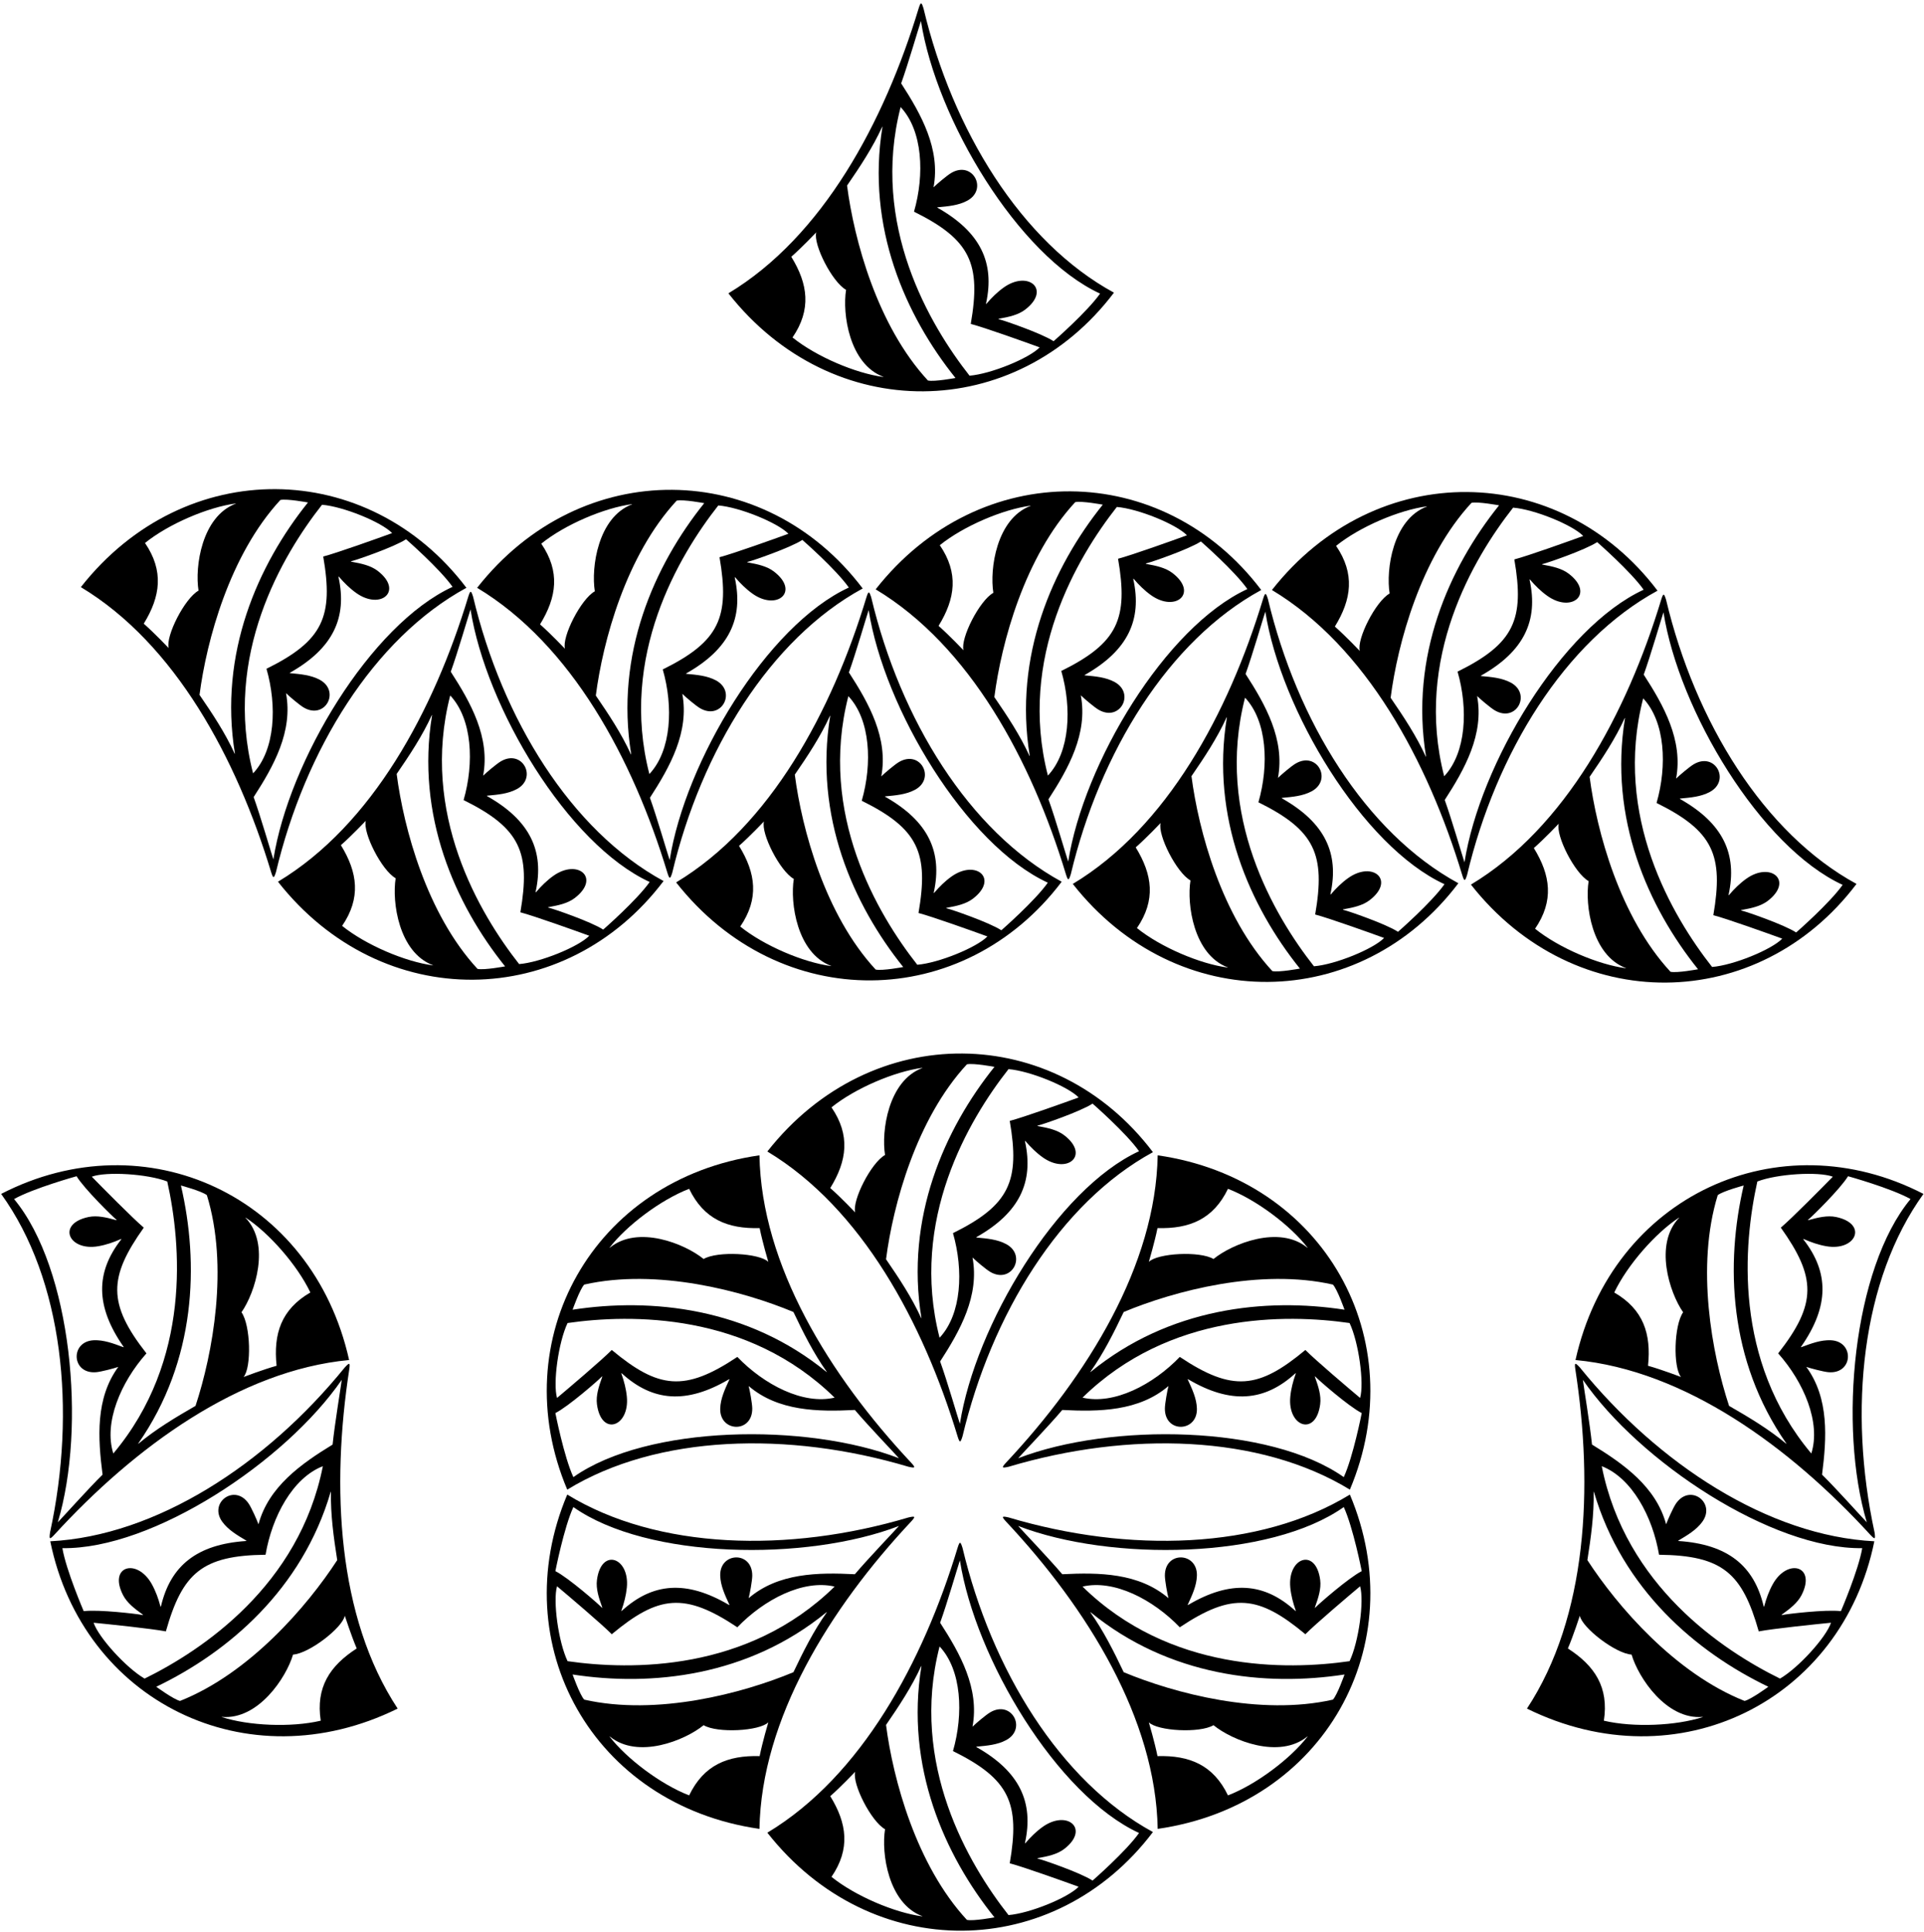 <?xml version="1.0" encoding="UTF-8"?>
<svg xmlns="http://www.w3.org/2000/svg" xmlns:xlink="http://www.w3.org/1999/xlink" width="517pt" height="519pt" viewBox="0 0 517 519" version="1.1">
<g id="surface1">
<path style=" stroke:none;fill-rule:nonzero;fill:rgb(0%,0%,0%);fill-opacity:1;" d="M 72.855 234.312 C 73.422 236.117 73.605 236.047 74.164 234.27 C 81.961 201.523 100.395 171.496 125.332 157.926 C 98.98 123.07 49.707 122.152 21.727 157.742 C 47.051 172.969 63.59 203.699 72.855 234.312 Z M 121.605 157.668 C 99.527 167.859 77.621 204.496 73.461 230.906 C 72.82 229.004 70.012 219.312 68.156 214.152 C 73.523 205.867 78.77 196.516 76.855 186.227 C 77.691 187.062 80.457 189.41 81.605 190.086 C 87.395 193.477 91.523 185.66 85.922 182.637 C 83.527 181.344 80.711 181.121 77.969 180.863 C 77.828 180.852 77.809 180.805 77.961 180.715 C 89.516 174.176 93.324 165.934 90.977 155.105 C 90.918 154.828 90.961 154.809 91.148 155.035 C 92.445 156.555 93.992 158.09 95.719 159.316 C 102.34 164.027 108.496 158.73 101.469 153.359 C 99.582 151.918 97.027 151.391 94.668 150.965 C 94.156 150.871 94.133 150.82 94.723 150.691 C 95.602 150.496 105.762 147.062 109.113 144.883 C 109.113 144.883 118.145 152.762 121.605 157.668 Z M 105.371 143.227 C 101.727 144.559 90.586 148.547 86.855 149.523 C 89.637 165.637 86.867 172.137 71.605 179.68 C 74.477 189.664 73.949 201.453 68.008 207.781 C 59.859 176.117 75.871 149.16 86.527 135.617 C 92.195 136.066 102.473 140.238 105.371 143.227 Z M 75.344 134.324 C 77.086 133.941 82.75 135 82.75 135 C 69.301 151.754 58.727 175.551 63.121 202.449 C 63.137 202.547 63.09 202.566 63.051 202.48 C 60.527 196.945 57.129 191.809 53.613 186.695 C 55.508 172.078 61.723 149.047 75.344 134.324 Z M 38.961 145.883 C 45.371 140.719 55.926 136.266 63.316 135.273 C 63.406 135.262 63.414 135.301 63.332 135.328 C 54.195 138.777 52.312 152.309 53.348 158.68 C 49.609 160.77 44.469 170.91 45.328 174.117 C 45.328 174.117 41.488 170.07 38.629 167.562 C 43.141 160.234 44.07 153.371 38.961 145.883 "/>
<path style=" stroke:none;fill-rule:nonzero;fill:rgb(0%,0%,0%);fill-opacity:1;" d="M 299.332 78.629 C 274.395 65.055 255.961 35.027 248.164 2.281 C 247.605 0.504 247.422 0.438 246.855 2.238 C 237.59 32.852 221.051 63.586 195.727 78.809 C 223.703 114.398 272.98 113.48 299.332 78.629 Z M 247.465 5.648 C 251.621 32.055 273.527 68.691 295.605 78.883 C 292.145 83.793 283.113 91.672 283.113 91.672 C 279.762 89.492 269.602 86.055 268.723 85.859 C 268.133 85.73 268.152 85.68 268.668 85.59 C 271.027 85.16 273.582 84.633 275.469 83.191 C 282.496 77.82 276.34 72.523 269.719 77.234 C 267.992 78.465 266.445 80 265.148 81.52 C 264.961 81.742 264.914 81.723 264.977 81.445 C 267.324 70.617 263.516 62.379 251.961 55.836 C 251.809 55.75 251.828 55.699 251.969 55.688 C 254.711 55.434 257.527 55.211 259.922 53.918 C 265.523 50.891 261.395 43.074 255.605 46.469 C 254.461 47.145 251.691 49.492 250.855 50.328 C 252.77 40.035 247.52 30.688 242.152 22.398 C 244.012 17.238 246.82 7.551 247.465 5.648 Z M 242.008 28.77 C 247.949 35.102 248.477 46.891 245.605 56.875 C 260.867 64.418 263.637 70.914 260.855 87.027 C 264.586 88.004 275.727 91.996 279.371 93.328 C 276.473 96.316 266.191 100.484 260.527 100.938 C 249.871 87.391 233.859 60.434 242.008 28.77 Z M 237.051 34.074 C 237.09 33.988 237.137 34.008 237.121 34.105 C 232.727 61.004 243.301 84.801 256.75 101.555 C 256.75 101.555 251.086 102.613 249.344 102.23 C 235.723 87.508 229.508 64.477 227.613 49.855 C 231.129 44.746 234.527 39.605 237.051 34.074 Z M 219.328 62.438 C 218.469 65.645 223.609 75.785 227.348 77.871 C 226.312 84.246 228.195 97.777 237.328 101.223 C 237.414 101.254 237.406 101.293 237.316 101.281 C 229.926 100.285 219.371 95.836 212.961 90.668 C 218.07 83.18 217.141 76.316 212.629 68.988 C 215.488 66.484 219.328 62.438 219.328 62.438 "/>
<path style=" stroke:none;fill-rule:nonzero;fill:rgb(0%,0%,0%);fill-opacity:1;" d="M 178.305 236.711 C 153.363 223.137 134.934 193.109 127.137 160.367 C 126.578 158.586 126.391 158.52 125.824 160.324 C 116.562 190.938 100.023 221.668 74.695 236.891 C 102.676 272.48 151.953 271.562 178.305 236.711 Z M 116.289 259.363 C 108.895 258.371 98.344 253.918 91.93 248.754 C 97.043 241.262 96.109 234.398 91.602 227.07 C 94.457 224.566 98.297 220.52 98.297 220.52 C 97.438 223.727 102.578 233.867 106.32 235.957 C 105.285 242.328 107.164 255.859 116.301 259.305 C 116.383 259.336 116.379 259.375 116.289 259.363 Z M 128.316 260.312 C 114.691 245.59 108.477 222.559 106.586 207.938 C 110.098 202.828 113.496 197.691 116.023 192.156 C 116.062 192.07 116.109 192.09 116.094 192.188 C 111.699 219.086 122.27 242.883 135.723 259.637 C 135.723 259.637 130.055 260.695 128.316 260.312 Z M 139.496 259.02 C 128.844 245.473 112.832 218.516 120.977 186.852 C 126.918 193.184 127.449 204.973 124.574 214.957 C 139.836 222.5 142.609 228.996 139.828 245.109 C 143.555 246.09 154.695 250.078 158.344 251.41 C 155.441 254.398 145.164 258.57 139.496 259.02 Z M 162.086 249.754 C 158.73 247.574 148.57 244.137 147.691 243.945 C 147.105 243.812 147.125 243.762 147.641 243.672 C 149.996 243.242 152.555 242.719 154.441 241.273 C 161.469 235.902 155.309 230.609 148.688 235.316 C 146.961 236.547 145.414 238.082 144.121 239.602 C 143.93 239.824 143.887 239.809 143.945 239.531 C 146.293 228.699 142.488 220.461 130.934 213.922 C 130.777 213.832 130.801 213.781 130.938 213.77 C 133.684 213.516 136.5 213.293 138.891 212 C 144.492 208.973 140.363 201.156 134.578 204.551 C 133.43 205.227 130.664 207.574 129.824 208.41 C 131.742 198.117 126.492 188.77 121.125 180.48 C 122.984 175.32 125.793 165.633 126.434 163.73 C 130.59 190.137 152.496 226.773 174.574 236.965 C 171.113 241.875 162.086 249.754 162.086 249.754 "/>
<path style=" stroke:none;fill-rule:nonzero;fill:rgb(0%,0%,0%);fill-opacity:1;" d="M 179.34 234.496 C 179.906 236.301 180.094 236.23 180.648 234.453 C 188.445 201.707 206.879 171.68 231.816 158.105 C 205.469 123.254 156.191 122.336 128.211 157.926 C 153.539 173.148 170.074 203.883 179.34 234.496 Z M 228.09 157.852 C 206.012 168.043 184.105 204.68 179.949 231.086 C 179.309 229.184 176.496 219.496 174.641 214.336 C 180.008 206.051 185.258 196.699 183.34 186.406 C 184.18 187.242 186.945 189.594 188.094 190.266 C 193.879 193.66 198.008 185.844 192.406 182.816 C 190.016 181.523 187.195 181.301 184.453 181.047 C 184.312 181.035 184.293 180.984 184.445 180.898 C 196.004 174.355 199.809 166.117 197.461 155.285 C 197.402 155.012 197.445 154.992 197.637 155.215 C 198.93 156.734 200.477 158.27 202.203 159.5 C 208.824 164.211 214.984 158.914 207.953 153.543 C 206.066 152.102 203.512 151.574 201.152 151.148 C 200.641 151.055 200.621 151.004 201.207 150.875 C 202.086 150.68 212.246 147.242 215.602 145.062 C 215.602 145.062 224.629 152.941 228.09 157.852 Z M 211.859 143.406 C 208.211 144.738 197.07 148.73 193.344 149.707 C 196.121 165.82 193.352 172.316 178.09 179.859 C 180.965 189.848 180.434 201.637 174.492 207.965 C 166.348 176.301 182.359 149.344 193.012 135.801 C 198.68 136.246 208.957 140.422 211.859 143.406 Z M 181.828 134.508 C 183.57 134.121 189.234 135.184 189.234 135.184 C 175.785 151.938 165.215 175.734 169.605 202.633 C 169.621 202.73 169.578 202.746 169.535 202.66 C 167.012 197.129 163.613 191.988 160.102 186.879 C 161.992 172.258 168.207 149.23 181.828 134.508 Z M 145.445 146.066 C 151.855 140.898 162.41 136.445 169.805 135.453 C 169.891 135.441 169.898 135.48 169.816 135.512 C 160.68 138.961 158.801 152.488 159.836 158.863 C 156.094 160.949 150.953 171.09 151.812 174.301 C 151.812 174.301 147.973 170.254 145.113 167.746 C 149.625 160.418 150.559 153.555 145.445 146.066 "/>
<path style=" stroke:none;fill-rule:nonzero;fill:rgb(0%,0%,0%);fill-opacity:1;" d="M 285.289 236.895 C 260.348 223.32 241.918 193.293 234.121 160.547 C 233.562 158.77 233.379 158.699 232.812 160.504 C 223.547 191.117 207.008 221.852 181.684 237.074 C 209.66 272.664 258.938 271.746 285.289 236.895 Z M 233.418 163.914 C 237.578 190.32 259.48 226.957 281.559 237.148 C 278.098 242.059 269.07 249.938 269.07 249.938 C 265.715 247.758 255.559 244.32 254.676 244.125 C 254.09 243.996 254.109 243.945 254.625 243.852 C 256.984 243.426 259.539 242.898 261.426 241.457 C 268.453 236.086 262.293 230.789 255.676 235.5 C 253.945 236.73 252.398 238.266 251.105 239.785 C 250.914 240.008 250.871 239.988 250.934 239.711 C 253.277 228.883 249.473 220.645 237.918 214.102 C 237.762 214.016 237.785 213.965 237.926 213.953 C 240.668 213.695 243.484 213.477 245.879 212.184 C 251.48 209.156 247.352 201.34 241.562 204.734 C 240.414 205.406 237.648 207.758 236.812 208.594 C 238.727 198.301 233.477 188.949 228.109 180.664 C 229.969 175.504 232.777 165.816 233.418 163.914 Z M 227.965 187.035 C 233.902 193.363 234.434 205.152 231.562 215.141 C 246.82 222.684 249.594 229.18 246.812 245.293 C 250.539 246.27 261.684 250.262 265.328 251.594 C 262.43 254.578 252.148 258.754 246.484 259.199 C 235.828 245.656 219.816 218.699 227.965 187.035 Z M 223.008 192.34 C 223.047 192.254 223.094 192.27 223.078 192.367 C 218.684 219.266 229.258 243.062 242.707 259.816 C 242.707 259.816 237.039 260.879 235.301 260.492 C 221.68 245.77 215.465 222.742 213.57 208.121 C 217.086 203.012 220.484 197.871 223.008 192.34 Z M 223.273 259.547 C 215.883 258.555 205.328 254.102 198.914 248.934 C 204.027 241.445 203.098 234.582 198.586 227.254 C 201.441 224.746 205.285 220.699 205.285 220.699 C 204.422 223.91 209.562 234.051 213.305 236.137 C 212.27 242.512 214.148 256.039 223.285 259.488 C 223.367 259.52 223.363 259.559 223.273 259.547 "/>
<path style=" stroke:none;fill-rule:nonzero;fill:rgb(0%,0%,0%);fill-opacity:1;" d="M 235.301 158.336 C 260.629 173.559 277.164 204.289 286.43 234.902 C 286.996 236.707 287.184 236.641 287.742 234.859 C 295.539 202.117 313.969 172.09 338.91 158.516 C 312.559 123.664 263.281 122.746 235.301 158.336 Z M 258.902 174.707 C 258.902 174.707 255.062 170.66 252.203 168.152 C 256.715 160.824 257.648 153.965 252.535 146.477 C 258.949 141.309 269.5 136.855 276.895 135.863 C 276.98 135.852 276.988 135.891 276.906 135.922 C 267.77 139.367 265.891 152.898 266.926 159.27 C 263.184 161.359 258.043 171.5 258.902 174.707 Z M 335.18 158.262 C 313.102 168.453 291.195 205.09 287.039 231.496 C 286.398 229.594 283.59 219.906 281.73 214.746 C 287.098 206.457 292.348 197.109 290.43 186.816 C 291.27 187.652 294.035 190.004 295.184 190.676 C 300.969 194.07 305.098 186.254 299.496 183.227 C 297.105 181.934 294.289 181.711 291.543 181.457 C 291.406 181.441 291.383 181.395 291.539 181.309 C 303.094 174.766 306.898 166.527 304.551 155.695 C 304.492 155.422 304.535 155.402 304.727 155.625 C 306.02 157.145 307.566 158.68 309.297 159.91 C 315.914 164.617 322.074 159.324 315.047 153.949 C 313.16 152.512 310.602 151.98 308.242 151.555 C 307.73 151.465 307.711 151.41 308.297 151.281 C 309.176 151.09 319.336 147.652 322.691 145.473 C 322.691 145.473 331.719 153.352 335.18 158.262 Z M 318.949 143.816 C 315.301 145.148 304.16 149.141 300.434 150.117 C 303.215 166.23 300.441 172.727 285.18 180.27 C 288.055 190.254 287.523 202.043 281.582 208.375 C 273.438 176.711 289.449 149.754 300.105 136.207 C 305.77 136.656 316.051 140.828 318.949 143.816 Z M 296.328 135.59 C 282.879 152.344 272.305 176.141 276.699 203.039 C 276.715 203.137 276.668 203.156 276.629 203.07 C 274.102 197.535 270.703 192.398 267.191 187.285 C 269.082 172.668 275.297 149.637 288.922 134.914 C 290.66 134.531 296.328 135.59 296.328 135.59 "/>
<path style=" stroke:none;fill-rule:nonzero;fill:rgb(0%,0%,0%);fill-opacity:1;" d="M 340.711 160.957 C 340.152 159.18 339.969 159.109 339.402 160.914 C 330.137 191.527 313.598 222.258 288.273 237.484 C 316.254 273.07 365.527 272.152 391.879 237.301 C 366.941 223.727 348.508 193.703 340.711 160.957 Z M 329.863 259.953 C 322.473 258.961 311.918 254.508 305.508 249.344 C 310.617 241.852 309.688 234.992 305.176 227.664 C 308.035 225.156 311.875 221.109 311.875 221.109 C 311.016 224.316 316.156 234.461 319.895 236.547 C 318.859 242.922 320.742 256.449 329.879 259.895 C 329.961 259.93 329.953 259.965 329.863 259.953 Z M 341.891 260.902 C 328.27 246.18 322.055 223.148 320.16 208.531 C 323.676 203.422 327.074 198.281 329.598 192.746 C 329.637 192.66 329.684 192.68 329.668 192.777 C 325.273 219.676 335.848 243.473 349.297 260.227 C 349.297 260.227 343.633 261.285 341.891 260.902 Z M 353.074 259.609 C 342.422 246.062 326.406 219.105 334.555 187.441 C 340.496 193.773 341.023 205.562 338.152 215.551 C 353.414 223.094 356.184 229.59 353.402 245.699 C 357.133 246.68 368.273 250.668 371.922 252 C 369.02 254.988 358.738 259.16 353.074 259.609 Z M 375.66 250.348 C 372.309 248.164 362.148 244.73 361.27 244.535 C 360.68 244.406 360.699 244.355 361.215 244.262 C 363.574 243.836 366.129 243.309 368.016 241.867 C 375.047 236.496 368.887 231.199 362.266 235.91 C 360.539 237.137 358.992 238.672 357.695 240.191 C 357.508 240.414 357.465 240.398 357.523 240.121 C 359.871 229.289 356.062 221.051 344.508 214.512 C 344.355 214.422 344.375 214.375 344.516 214.359 C 347.258 214.105 350.074 213.883 352.469 212.59 C 358.07 209.562 353.941 201.746 348.152 205.145 C 347.004 205.816 344.238 208.164 343.402 209.004 C 345.316 198.711 340.066 189.359 334.699 181.074 C 336.559 175.91 339.367 166.223 340.008 164.32 C 344.168 190.73 366.074 227.367 388.148 237.559 C 384.688 242.465 375.66 250.348 375.66 250.348 "/>
<path style=" stroke:none;fill-rule:nonzero;fill:rgb(0%,0%,0%);fill-opacity:1;" d="M 445.395 158.699 C 419.043 123.848 369.766 122.93 341.785 158.516 C 367.113 173.742 383.652 204.473 392.914 235.086 C 393.48 236.891 393.668 236.82 394.227 235.043 C 402.023 202.297 420.453 172.273 445.395 158.699 Z M 365.391 174.891 C 365.391 174.891 361.547 170.844 358.691 168.336 C 363.199 161.008 364.133 154.148 359.02 146.656 C 365.434 141.492 375.984 137.039 383.379 136.047 C 383.469 136.035 383.477 136.07 383.391 136.105 C 374.254 139.551 372.375 153.078 373.41 159.453 C 369.672 161.539 364.527 171.684 365.391 174.891 Z M 383.113 203.254 C 380.59 197.719 377.188 192.578 373.676 187.469 C 375.566 172.852 381.785 149.82 395.406 135.098 C 397.145 134.715 402.812 135.773 402.812 135.773 C 389.363 152.527 378.789 176.324 383.184 203.223 C 383.199 203.32 383.152 203.34 383.113 203.254 Z M 406.59 136.391 C 412.254 136.84 422.535 141.012 425.434 144 C 421.785 145.332 410.645 149.32 406.918 150.301 C 409.699 166.41 406.926 172.906 391.664 180.449 C 394.539 190.438 394.008 202.227 388.066 208.559 C 379.922 176.895 395.934 149.938 406.59 136.391 Z M 393.523 231.68 C 392.883 229.777 390.074 220.09 388.215 214.926 C 393.582 206.641 398.832 197.289 396.914 186.996 C 397.754 187.836 400.52 190.184 401.668 190.855 C 407.453 194.254 411.586 186.438 405.984 183.41 C 403.59 182.117 400.773 181.895 398.027 181.641 C 397.891 181.625 397.867 181.578 398.023 181.488 C 409.578 174.949 413.383 166.711 411.039 155.879 C 410.977 155.602 411.02 155.586 411.211 155.809 C 412.504 157.328 414.051 158.863 415.781 160.09 C 422.398 164.801 428.559 159.504 421.531 154.133 C 419.645 152.691 417.09 152.164 414.73 151.738 C 414.215 151.645 414.195 151.594 414.781 151.465 C 415.66 151.27 425.82 147.836 429.176 145.652 C 429.176 145.652 438.203 153.535 441.664 158.441 C 419.59 168.633 397.684 205.27 393.523 231.68 "/>
<path style=" stroke:none;fill-rule:nonzero;fill:rgb(0%,0%,0%);fill-opacity:1;" d="M 498.863 237.484 C 473.926 223.91 455.492 193.883 447.695 161.141 C 447.141 159.359 446.953 159.293 446.387 161.098 C 437.121 191.711 420.586 222.441 395.258 237.664 C 423.238 273.254 472.516 272.336 498.863 237.484 Z M 446.996 164.504 C 451.152 190.91 473.059 227.547 495.137 237.738 C 491.676 242.648 482.648 250.527 482.648 250.527 C 479.293 248.348 469.133 244.91 468.254 244.719 C 467.664 244.59 467.688 244.535 468.199 244.445 C 470.559 244.02 473.113 243.488 475.004 242.051 C 482.031 236.676 475.871 231.383 469.25 236.09 C 467.523 237.32 465.977 238.855 464.684 240.375 C 464.492 240.598 464.449 240.578 464.508 240.305 C 466.855 229.473 463.051 221.234 451.492 214.691 C 451.34 214.605 451.359 214.559 451.5 214.543 C 454.242 214.289 457.062 214.066 459.453 212.773 C 465.055 209.746 460.926 201.93 455.141 205.324 C 453.992 205.996 451.227 208.348 450.387 209.184 C 452.305 198.891 447.055 189.543 441.688 181.254 C 443.543 176.094 446.355 166.406 446.996 164.504 Z M 441.539 187.625 C 447.48 193.957 448.008 205.746 445.137 215.73 C 460.398 223.273 463.172 229.77 460.391 245.883 C 464.117 246.859 475.258 250.852 478.906 252.184 C 476.004 255.172 465.727 259.344 460.059 259.793 C 449.406 246.246 433.395 219.289 441.539 187.625 Z M 436.586 192.93 C 436.621 192.844 436.672 192.863 436.652 192.961 C 432.258 219.859 442.832 243.656 456.281 260.41 C 456.281 260.41 450.617 261.469 448.879 261.086 C 435.254 246.363 429.039 223.332 427.148 208.711 C 430.66 203.602 434.059 198.465 436.586 192.93 Z M 436.852 260.137 C 429.457 259.145 418.902 254.691 412.492 249.523 C 417.605 242.035 416.672 235.176 412.16 227.848 C 415.02 225.34 418.859 221.293 418.859 221.293 C 418 224.5 423.141 234.641 426.883 236.73 C 425.848 243.102 427.727 256.633 436.863 260.078 C 436.945 260.109 436.938 260.148 436.852 260.137 "/>
<path style=" stroke:none;fill-rule:nonzero;fill:rgb(0%,0%,0%);fill-opacity:1;" d="M 424.512 367.379 C 423.238 366.016 423.043 366.031 423.312 367.902 C 428.191 399.516 426.566 434.375 410.309 459.051 C 450.926 479.047 494.965 456.918 503.656 414.098 C 475.301 412.641 445.699 393.531 424.512 367.379 Z M 457.527 461.332 C 450.434 463.637 438.992 464.184 430.977 462.297 C 432.348 453.332 428.543 447.547 421.309 442.891 C 422.801 439.395 424.516 434.086 424.516 434.086 C 425.125 437.348 434.145 444.27 438.422 444.535 C 440.242 450.73 447.785 462.117 457.516 461.277 C 457.605 461.27 457.613 461.305 457.527 461.332 Z M 468.785 456.988 C 450.137 449.602 434.574 431.523 426.547 419.156 C 427.508 413.031 428.352 406.93 428.234 400.848 C 428.234 400.754 428.281 400.75 428.312 400.844 C 435.977 427 455.801 443.887 475.172 453.18 C 475.172 453.18 470.52 456.582 468.785 456.988 Z M 478.309 450.988 C 462.848 443.383 436.754 425.996 430.41 393.922 C 438.504 397.062 444.078 407.465 445.805 417.711 C 462.824 417.914 468.137 422.574 472.594 438.305 C 476.375 437.574 488.148 436.355 492.012 435.98 C 490.688 439.93 483.223 448.137 478.309 450.988 Z M 500.402 415.941 C 499.406 421.863 494.672 432.871 494.672 432.871 C 490.703 432.355 480.059 433.648 479.18 433.855 C 478.594 433.992 478.59 433.938 479.016 433.629 C 480.957 432.227 483.031 430.645 484.109 428.531 C 488.129 420.648 480.281 418.535 476.352 425.645 C 475.324 427.5 474.594 429.551 474.082 431.48 C 474.008 431.766 473.961 431.77 473.895 431.492 C 471.328 420.715 464.336 414.93 451.09 414.023 C 450.91 414.016 450.91 413.961 451.027 413.887 C 453.395 412.473 455.836 411.055 457.434 408.855 C 461.176 403.703 454.074 398.441 450.324 404.004 C 449.578 405.105 448.102 408.422 447.707 409.535 C 444.984 399.426 436.211 393.266 427.789 388.113 C 427.234 382.656 425.578 372.707 425.336 370.715 C 440.5 392.73 476.09 416.297 500.402 415.941 "/>
<path style=" stroke:none;fill-rule:nonzero;fill:rgb(0%,0%,0%);fill-opacity:1;" d="M 516.855 320.766 C 478.027 300.73 433.195 321.207 423.352 365.395 C 452.77 368.172 480.969 388.734 502.559 412.336 C 503.848 413.715 503.984 413.574 503.719 411.73 C 496.594 378.832 500.234 343.789 516.855 320.766 Z M 451.715 369.953 C 451.715 369.953 446.5 367.965 442.84 366.941 C 443.738 358.383 441.613 351.793 433.766 347.25 C 437.312 339.82 444.902 331.242 451.141 327.152 C 451.215 327.102 451.238 327.133 451.18 327.195 C 444.43 334.254 448.582 347.27 452.273 352.566 C 449.801 356.066 449.551 367.434 451.715 369.953 Z M 479.953 387.867 C 475.285 383.969 470 380.805 464.621 377.715 C 460.008 363.715 455.656 340.262 461.578 321.098 C 462.98 319.996 468.547 318.504 468.547 318.504 C 463.66 339.426 464.414 365.453 480.008 387.809 C 480.062 387.891 480.027 387.93 479.953 387.867 Z M 486.719 390.508 C 465.684 365.477 468.469 334.246 472.219 317.43 C 477.523 315.383 488.594 314.699 492.504 316.141 C 489.789 318.922 481.469 327.336 478.527 329.828 C 488.004 343.152 488.312 350.211 477.812 363.609 C 484.719 371.371 489.34 382.23 486.719 390.508 Z M 489.605 396.188 C 490.859 386.395 491.555 375.695 485.375 367.242 C 486.492 367.637 490.004 368.559 491.328 368.668 C 498.016 369.227 498.359 360.395 492 360.086 C 489.281 359.953 486.645 360.973 484.062 361.93 C 483.93 361.977 483.891 361.941 483.992 361.797 C 491.582 350.902 491.453 341.828 484.656 333.078 C 484.48 332.855 484.512 332.816 484.781 332.938 C 486.605 333.746 488.664 334.465 490.754 334.824 C 498.758 336.211 502.023 328.773 493.363 326.969 C 491.039 326.484 488.508 327.113 486.195 327.746 C 485.691 327.887 485.652 327.848 486.125 327.477 C 486.836 326.922 494.508 319.434 496.59 316.016 C 496.59 316.016 508.137 319.219 513.383 322.148 C 497.879 340.883 493.965 383.387 501.633 408.996 C 500.23 407.559 493.512 400.039 489.605 396.188 "/>
<path style=" stroke:none;fill-rule:nonzero;fill:rgb(0%,0%,0%);fill-opacity:1;" d="M 93.852 367.902 C 94.121 366.031 93.922 366.016 92.652 367.379 C 71.465 393.531 41.863 412.641 13.508 414.098 C 22.203 456.918 66.238 479.047 106.855 459.051 C 90.598 434.375 88.973 399.516 93.852 367.902 Z M 22.492 432.871 C 22.492 432.871 17.758 421.863 16.762 415.941 C 41.074 416.297 76.664 392.73 91.832 370.715 C 91.586 372.707 89.93 382.656 89.375 388.113 C 80.953 393.266 72.176 399.426 69.457 409.535 C 69.062 408.422 67.582 405.105 66.84 404.004 C 63.09 398.441 55.988 403.703 59.727 408.855 C 61.328 411.055 63.773 412.473 66.137 413.887 C 66.254 413.961 66.254 414.016 66.074 414.023 C 52.828 414.93 45.836 420.715 43.27 431.492 C 43.203 431.77 43.156 431.766 43.082 431.48 C 42.57 429.551 41.84 427.5 40.812 425.645 C 36.883 418.535 29.035 420.648 33.051 428.531 C 34.129 430.645 36.207 432.227 38.152 433.629 C 38.574 433.938 38.57 433.992 37.984 433.855 C 37.105 433.648 26.461 432.355 22.492 432.871 Z M 25.152 435.98 C 29.016 436.355 40.789 437.574 44.57 438.305 C 49.031 422.574 54.336 417.914 71.359 417.711 C 73.086 407.465 78.66 397.062 86.754 393.922 C 80.41 425.996 54.32 443.383 38.855 450.988 C 33.941 448.137 26.477 439.93 25.152 435.98 Z M 41.992 453.18 C 61.363 443.887 81.188 427 88.852 400.844 C 88.883 400.75 88.93 400.754 88.93 400.848 C 88.812 406.93 89.656 413.031 90.617 419.156 C 82.59 431.523 67.027 449.602 48.379 456.988 C 46.645 456.582 41.992 453.18 41.992 453.18 Z M 92.652 434.086 C 92.652 434.086 94.363 439.395 95.855 442.891 C 88.621 447.547 84.816 453.332 86.188 462.297 C 78.172 464.184 66.73 463.637 59.637 461.332 C 59.551 461.305 59.559 461.27 59.648 461.277 C 69.379 462.117 76.922 450.73 78.742 444.535 C 83.02 444.27 92.039 437.348 92.652 434.086 "/>
<path style=" stroke:none;fill-rule:nonzero;fill:rgb(0%,0%,0%);fill-opacity:1;" d="M 14.605 412.336 C 36.195 388.734 64.395 368.172 93.812 365.395 C 83.969 321.207 39.137 300.73 0.309 320.766 C 16.93 343.789 20.57 378.832 13.445 411.73 C 13.18 413.574 13.316 413.715 14.605 412.336 Z M 65.984 327.195 C 65.926 327.133 65.949 327.102 66.023 327.152 C 72.262 331.242 79.852 339.82 83.398 347.25 C 75.551 351.793 73.426 358.383 74.324 366.941 C 70.664 367.965 65.453 369.953 65.453 369.953 C 67.613 367.434 67.363 356.066 64.891 352.566 C 68.582 347.27 72.734 334.254 65.984 327.195 Z M 55.586 321.098 C 61.508 340.262 57.156 363.715 52.539 377.715 C 47.164 380.805 41.879 383.969 37.207 387.867 C 37.137 387.93 37.102 387.891 37.156 387.809 C 52.75 365.453 53.504 339.426 48.617 318.504 C 48.617 318.504 54.184 319.996 55.586 321.098 Z M 44.945 317.43 C 48.695 334.246 51.48 365.477 30.449 390.508 C 27.828 382.23 32.445 371.371 39.352 363.609 C 28.852 350.211 29.164 343.152 38.637 329.828 C 35.695 327.336 27.375 318.922 24.664 316.141 C 28.57 314.699 39.641 315.383 44.945 317.43 Z M 3.781 322.148 C 9.027 319.219 20.574 316.016 20.574 316.016 C 22.656 319.434 30.332 326.922 31.039 327.477 C 31.512 327.848 31.473 327.887 30.969 327.746 C 28.656 327.113 26.125 326.484 23.801 326.969 C 15.141 328.773 18.406 336.211 26.41 334.824 C 28.5 334.465 30.559 333.746 32.383 332.938 C 32.652 332.816 32.684 332.855 32.508 333.078 C 25.711 341.828 25.582 350.902 33.172 361.797 C 33.273 361.941 33.234 361.977 33.102 361.93 C 30.52 360.973 27.883 359.953 25.164 360.086 C 18.805 360.395 19.148 369.227 25.836 368.668 C 27.16 368.559 30.672 367.637 31.789 367.242 C 25.609 375.695 26.305 386.395 27.559 396.188 C 23.652 400.039 16.934 407.559 15.531 408.996 C 23.199 383.387 19.285 340.883 3.781 322.148 "/>
<path style=" stroke:none;fill-rule:nonzero;fill:rgb(0%,0%,0%);fill-opacity:1;" d="M 258.637 415.867 C 258.078 414.086 257.891 414.02 257.324 415.824 C 248.062 446.438 231.523 477.168 206.195 492.391 C 234.176 527.98 283.453 527.062 309.805 492.211 C 284.863 478.637 266.434 448.609 258.637 415.867 Z M 247.789 514.863 C 240.395 513.871 229.844 509.418 223.43 504.254 C 228.543 496.762 227.609 489.902 223.102 482.574 C 225.957 480.066 229.797 476.02 229.797 476.02 C 228.938 479.227 234.078 489.367 237.82 491.457 C 236.785 497.828 238.664 511.359 247.801 514.805 C 247.883 514.836 247.879 514.875 247.789 514.863 Z M 259.816 515.812 C 246.191 501.09 239.977 478.059 238.086 463.438 C 241.598 458.328 244.996 453.191 247.523 447.656 C 247.562 447.57 247.609 447.59 247.594 447.688 C 243.199 474.586 253.77 498.383 267.223 515.137 C 267.223 515.137 261.555 516.195 259.816 515.812 Z M 270.996 514.52 C 260.344 500.973 244.332 474.016 252.477 442.352 C 258.418 448.684 258.949 460.473 256.074 470.457 C 271.336 478 274.109 484.496 271.328 500.609 C 275.055 501.59 286.195 505.578 289.844 506.91 C 286.941 509.898 276.664 514.07 270.996 514.52 Z M 293.586 505.254 C 290.23 503.074 280.07 499.637 279.191 499.445 C 278.605 499.316 278.625 499.262 279.141 499.172 C 281.496 498.742 284.055 498.219 285.941 496.777 C 292.969 491.402 286.809 486.109 280.188 490.816 C 278.461 492.047 276.914 493.582 275.621 495.102 C 275.43 495.324 275.387 495.305 275.445 495.031 C 277.793 484.199 273.988 475.961 262.434 469.418 C 262.277 469.332 262.301 469.281 262.438 469.27 C 265.184 469.016 268 468.793 270.391 467.5 C 275.992 464.473 271.863 456.656 266.078 460.051 C 264.93 460.727 262.164 463.074 261.324 463.91 C 263.242 453.617 257.992 444.27 252.625 435.98 C 254.484 430.82 257.293 421.133 257.934 419.23 C 262.09 445.637 283.996 482.273 306.074 492.465 C 302.613 497.375 293.586 505.254 293.586 505.254 "/>
<path style=" stroke:none;fill-rule:nonzero;fill:rgb(0%,0%,0%);fill-opacity:1;" d="M 244.129 407.688 C 211.871 417.309 176.652 416.359 152.426 401.547 C 135.418 441.793 159.262 484.926 204.074 491.363 C 204.594 461.816 222.941 432.133 244.82 408.801 C 246.098 407.406 245.945 407.281 244.129 407.688 Z M 204.125 471.816 C 195.523 471.574 189.113 474.195 185.184 482.367 C 177.504 479.398 168.371 472.484 163.816 466.578 C 163.762 466.508 163.789 466.48 163.859 466.539 C 171.414 472.727 184.07 467.59 189.07 463.508 C 192.75 465.703 204.105 465.086 206.453 462.738 C 206.453 462.738 204.867 468.086 204.125 471.816 Z M 222.152 433.207 C 218.621 438.16 215.871 443.672 213.203 449.27 C 199.598 454.941 176.543 461.074 156.98 456.637 C 155.781 455.32 153.863 449.887 153.863 449.887 C 175.098 453.156 200.992 450.414 222.09 433.16 C 222.168 433.098 222.207 433.129 222.152 433.207 Z M 152.512 446.305 C 150.066 441.176 148.539 430.188 149.68 426.18 C 152.656 428.672 161.68 436.328 164.391 439.066 C 176.953 428.602 183.965 427.754 198.129 437.199 C 205.344 429.719 215.816 424.285 224.27 426.266 C 200.922 449.148 169.566 448.762 152.512 446.305 Z M 229.711 422.949 C 219.852 422.445 209.129 422.574 201.176 429.379 C 201.48 428.234 202.133 424.664 202.141 423.336 C 202.188 416.629 193.355 416.961 193.531 423.324 C 193.609 426.039 194.824 428.594 195.977 431.094 C 196.035 431.223 196.004 431.266 195.852 431.176 C 184.406 424.441 175.367 425.262 167.164 432.711 C 166.953 432.898 166.914 432.871 167.016 432.594 C 167.684 430.715 168.238 428.605 168.441 426.496 C 169.211 418.41 161.543 415.723 160.406 424.496 C 160.102 426.848 160.922 429.328 161.73 431.582 C 161.906 432.074 161.875 432.117 161.469 431.672 C 160.859 431.008 152.805 423.926 149.238 422.113 C 149.238 422.113 151.551 410.355 154.07 404.902 C 173.934 418.926 216.617 419.582 241.562 409.977 C 240.238 411.484 233.254 418.762 229.711 422.949 "/>
<path style=" stroke:none;fill-rule:nonzero;fill:rgb(0%,0%,0%);fill-opacity:1;" d="M 271.027 407.688 C 269.211 407.281 269.055 407.406 270.336 408.801 C 292.215 432.133 310.562 461.816 311.082 491.363 C 355.895 484.926 379.734 441.793 362.727 401.547 C 338.504 416.359 303.285 417.309 271.027 407.688 Z M 351.34 466.578 C 346.781 472.484 337.648 479.398 329.969 482.367 C 326.039 474.195 319.633 471.574 311.031 471.816 C 310.289 468.086 308.703 462.738 308.703 462.738 C 311.051 465.086 322.402 465.703 326.082 463.508 C 331.086 467.59 343.742 472.727 351.297 466.539 C 351.363 466.48 351.395 466.508 351.34 466.578 Z M 358.172 456.637 C 338.613 461.074 315.559 454.941 301.953 449.27 C 299.281 443.672 296.531 438.16 293.004 433.207 C 292.945 433.129 292.988 433.098 293.062 433.16 C 314.16 450.414 340.059 453.156 361.289 449.887 C 361.289 449.887 359.375 455.32 358.172 456.637 Z M 362.645 446.305 C 345.59 448.762 314.234 449.148 290.887 426.266 C 299.34 424.285 309.812 429.719 317.023 437.199 C 331.188 427.754 338.199 428.602 350.766 439.066 C 353.477 436.328 362.5 428.672 365.477 426.18 C 366.613 430.188 365.09 441.176 362.645 446.305 Z M 353.688 431.672 C 353.281 432.117 353.246 432.074 353.422 431.582 C 354.234 429.328 355.055 426.848 354.75 424.496 C 353.613 415.723 345.945 418.41 346.715 426.496 C 346.914 428.605 347.473 430.715 348.141 432.594 C 348.238 432.871 348.199 432.898 347.992 432.711 C 339.785 425.262 330.746 424.441 319.305 431.176 C 319.152 431.266 319.121 431.223 319.18 431.094 C 320.328 428.594 321.547 426.039 321.621 423.324 C 321.801 416.961 312.969 416.629 313.016 423.336 C 313.023 424.664 313.676 428.234 313.98 429.379 C 306.023 422.574 295.305 422.445 285.441 422.949 C 281.902 418.762 274.918 411.484 273.59 409.977 C 298.539 419.582 341.219 418.926 361.086 404.902 C 363.605 410.355 365.914 422.113 365.914 422.113 C 362.352 423.926 354.293 431.008 353.688 431.672 "/>
<path style=" stroke:none;fill-rule:nonzero;fill:rgb(0%,0%,0%);fill-opacity:1;" d="M 258.637 385.898 C 266.434 353.152 284.863 323.129 309.805 309.551 C 283.453 274.699 234.176 273.781 206.195 309.371 C 231.523 324.598 248.062 355.328 257.324 385.941 C 257.891 387.742 258.078 387.676 258.637 385.898 Z M 229.797 325.746 C 229.797 325.746 225.957 321.699 223.102 319.191 C 227.609 311.863 228.543 305 223.43 297.512 C 229.844 292.344 240.395 287.895 247.789 286.898 C 247.879 286.891 247.883 286.926 247.801 286.957 C 238.664 290.402 236.785 303.934 237.82 310.309 C 234.078 312.395 228.938 322.535 229.797 325.746 Z M 247.523 354.105 C 244.996 348.574 241.598 343.434 238.086 338.324 C 239.977 323.703 246.191 300.676 259.816 285.953 C 261.555 285.57 267.223 286.629 267.223 286.629 C 253.77 303.383 243.199 327.18 247.594 354.078 C 247.609 354.176 247.562 354.191 247.523 354.105 Z M 270.996 287.246 C 276.664 287.695 286.941 291.863 289.844 294.855 C 286.195 296.188 275.055 300.176 271.328 301.152 C 274.109 317.266 271.336 323.762 256.074 331.305 C 258.949 341.293 258.418 353.078 252.477 359.41 C 244.332 327.746 260.344 300.789 270.996 287.246 Z M 261.324 337.852 C 262.164 338.688 264.93 341.039 266.078 341.711 C 271.863 345.105 275.992 337.289 270.391 334.262 C 268 332.969 265.184 332.746 262.438 332.492 C 262.301 332.48 262.277 332.434 262.434 332.344 C 273.988 325.801 277.793 317.562 275.445 306.734 C 275.387 306.457 275.43 306.438 275.621 306.66 C 276.914 308.18 278.461 309.715 280.188 310.945 C 286.809 315.656 292.969 310.359 285.941 304.988 C 284.055 303.547 281.496 303.02 279.141 302.594 C 278.625 302.5 278.605 302.449 279.191 302.32 C 280.07 302.125 290.23 298.688 293.586 296.508 C 293.586 296.508 302.613 304.387 306.074 309.297 C 283.996 319.488 262.09 356.125 257.934 382.531 C 257.293 380.629 254.484 370.941 252.625 365.781 C 257.992 357.492 263.242 348.145 261.324 337.852 "/>
<path style=" stroke:none;fill-rule:nonzero;fill:rgb(0%,0%,0%);fill-opacity:1;" d="M 152.426 400.219 C 176.652 385.406 211.871 384.453 244.129 394.074 C 245.945 394.48 246.098 394.355 244.82 392.965 C 222.941 369.633 204.594 339.945 204.074 310.398 C 159.262 316.836 135.418 359.973 152.426 400.219 Z M 241.562 391.785 C 216.617 382.184 173.934 382.836 154.07 396.859 C 151.551 391.406 149.238 379.648 149.238 379.648 C 152.805 377.836 160.859 370.754 161.469 370.09 C 161.875 369.645 161.906 369.688 161.73 370.18 C 160.922 372.438 160.102 374.914 160.406 377.27 C 161.543 386.039 169.211 383.355 168.441 375.266 C 168.238 373.156 167.684 371.051 167.016 369.168 C 166.914 368.891 166.953 368.863 167.164 369.055 C 175.367 376.5 184.406 377.324 195.852 370.59 C 196.004 370.496 196.035 370.539 195.977 370.668 C 194.824 373.172 193.609 375.723 193.531 378.441 C 193.355 384.805 202.188 385.137 202.141 378.43 C 202.133 377.098 201.48 373.527 201.176 372.383 C 209.129 379.188 219.852 379.316 229.711 378.812 C 233.254 383.004 240.238 390.277 241.562 391.785 Z M 198.129 364.562 C 183.965 374.008 176.953 373.16 164.391 362.695 C 161.68 365.434 152.656 373.09 149.68 375.582 C 148.539 371.574 150.066 360.59 152.512 355.457 C 169.566 353.004 200.922 352.613 224.27 375.5 C 215.816 377.48 205.344 372.043 198.129 364.562 Z M 222.152 368.555 C 222.207 368.633 222.168 368.664 222.09 368.602 C 200.992 351.348 175.098 348.605 153.863 351.879 C 153.863 351.879 155.781 346.441 156.98 345.129 C 176.543 340.691 199.598 346.82 213.203 352.492 C 215.871 358.09 218.621 363.602 222.152 368.555 Z M 185.184 319.395 C 189.113 327.566 195.523 330.191 204.125 329.949 C 204.867 333.676 206.453 339.027 206.453 339.027 C 204.105 336.676 192.75 336.059 189.07 338.254 C 184.07 334.172 171.414 329.035 163.859 335.223 C 163.789 335.281 163.762 335.254 163.816 335.184 C 168.371 329.277 177.504 322.363 185.184 319.395 "/>
<path style=" stroke:none;fill-rule:nonzero;fill:rgb(0%,0%,0%);fill-opacity:1;" d="M 311.082 310.398 C 310.562 339.945 292.215 369.633 270.336 392.965 C 269.055 394.355 269.211 394.48 271.027 394.074 C 303.285 384.453 338.504 385.406 362.727 400.219 C 379.734 359.973 355.895 316.836 311.082 310.398 Z M 361.086 396.859 C 341.219 382.836 298.539 382.184 273.59 391.785 C 274.918 390.277 281.902 383.004 285.441 378.812 C 295.305 379.316 306.023 379.188 313.98 372.383 C 313.676 373.527 313.023 377.098 313.016 378.43 C 312.969 385.137 321.801 384.805 321.621 378.441 C 321.547 375.723 320.328 373.172 319.18 370.668 C 319.121 370.539 319.152 370.496 319.305 370.59 C 330.746 377.324 339.785 376.5 347.992 369.055 C 348.199 368.863 348.238 368.891 348.141 369.168 C 347.473 371.051 346.914 373.156 346.715 375.266 C 345.945 383.355 353.613 386.039 354.75 377.27 C 355.055 374.914 354.234 372.438 353.422 370.18 C 353.246 369.688 353.281 369.645 353.688 370.09 C 354.293 370.754 362.352 377.836 365.914 379.648 C 365.914 379.648 363.605 391.406 361.086 396.859 Z M 365.477 375.582 C 362.5 373.09 353.477 365.434 350.766 362.695 C 338.199 373.16 331.188 374.008 317.023 364.562 C 309.812 372.043 299.34 377.48 290.887 375.5 C 314.234 352.613 345.59 353.004 362.645 355.457 C 365.09 360.59 366.613 371.574 365.477 375.582 Z M 361.289 351.879 C 340.059 348.605 314.16 351.348 293.062 368.602 C 292.988 368.664 292.945 368.633 293.004 368.555 C 296.531 363.602 299.281 358.09 301.953 352.492 C 315.559 346.82 338.613 340.691 358.172 345.129 C 359.375 346.441 361.289 351.879 361.289 351.879 Z M 351.297 335.223 C 343.742 329.035 331.086 334.172 326.082 338.254 C 322.402 336.059 311.051 336.676 308.703 339.027 C 308.703 339.027 310.289 333.676 311.031 329.949 C 319.633 330.191 326.039 327.566 329.969 319.395 C 337.648 322.363 346.781 329.277 351.34 335.184 C 351.395 335.254 351.363 335.281 351.297 335.223 "/>
</g>
</svg>
